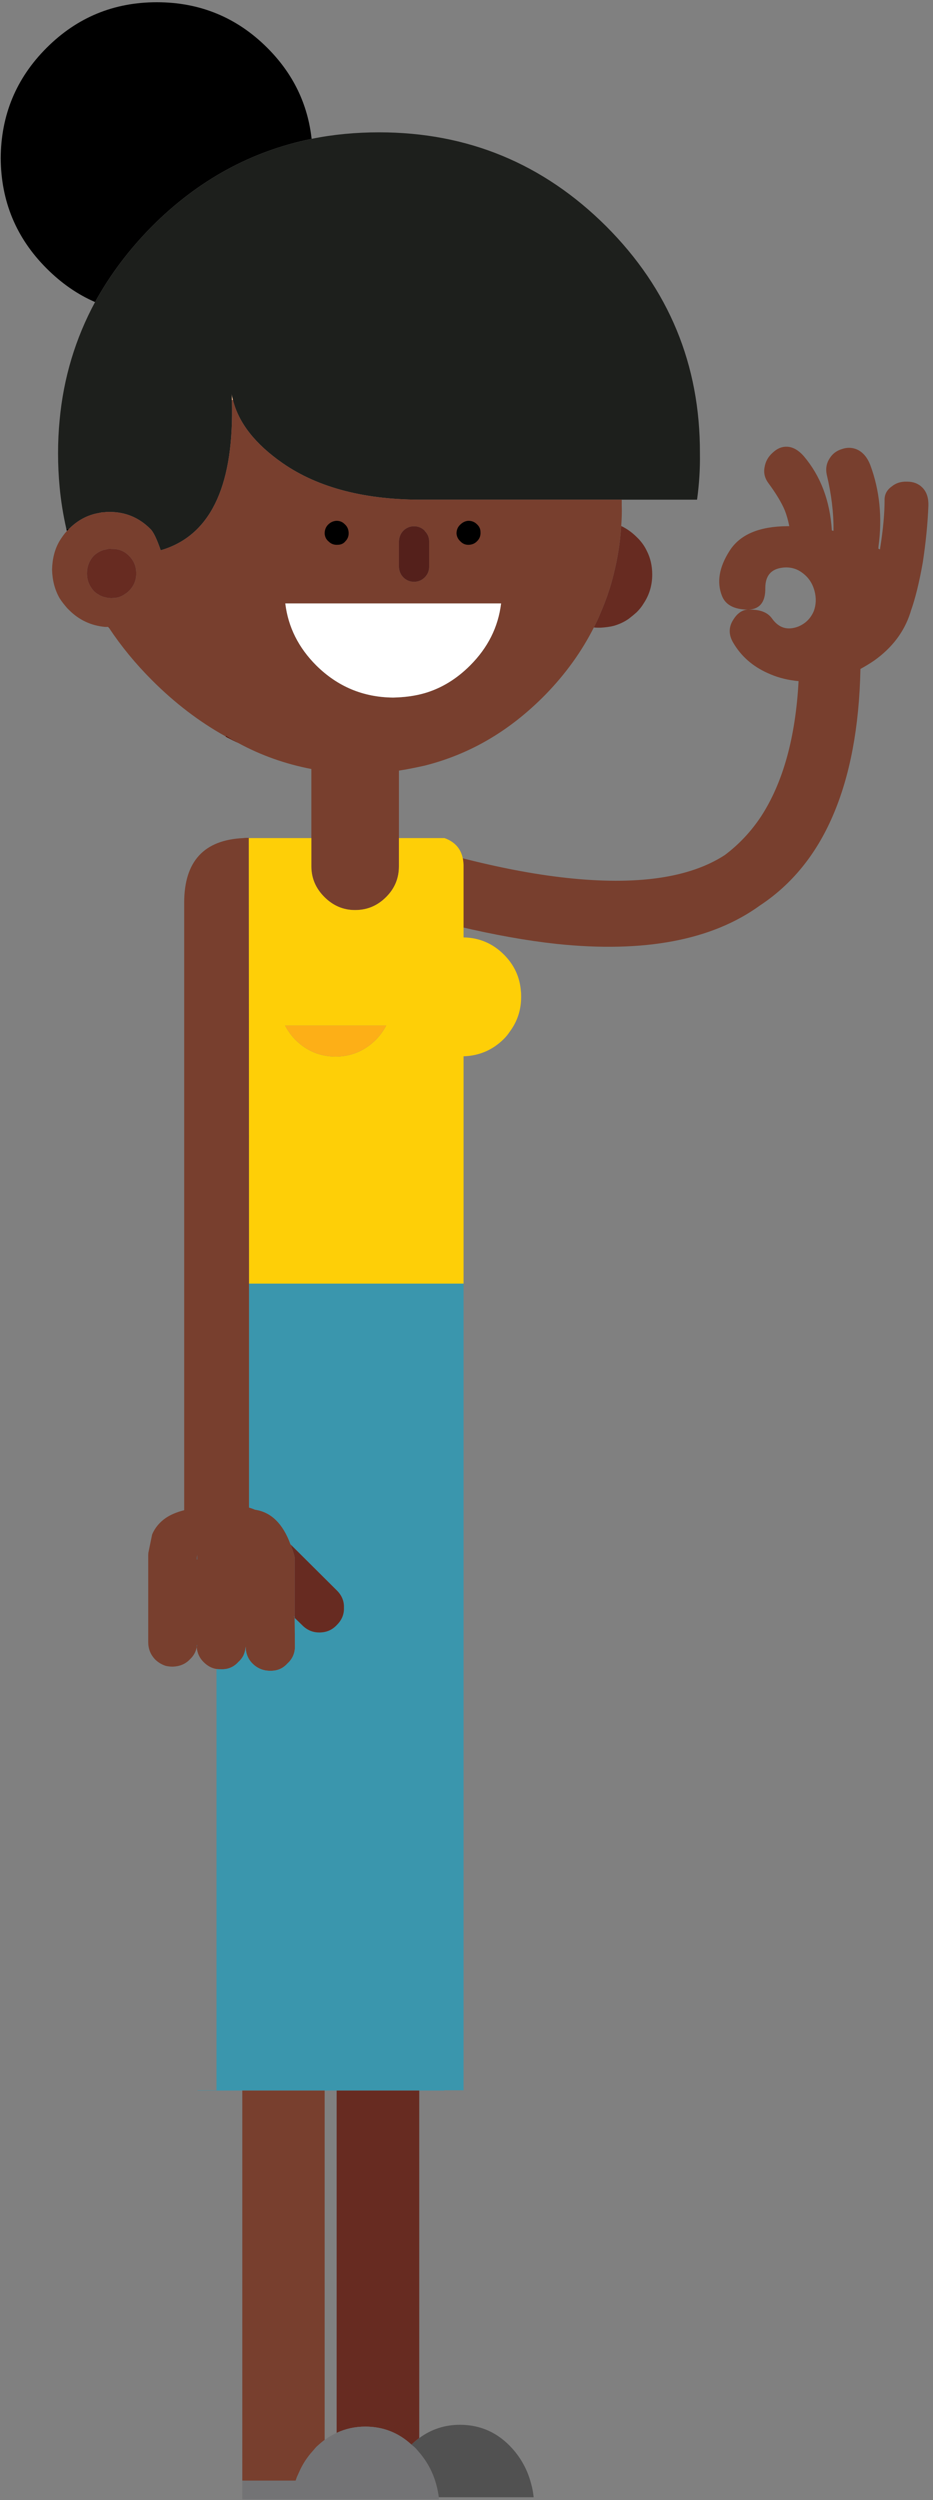 <?xml version="1.0" encoding="UTF-8" standalone="no"?>
<!DOCTYPE svg PUBLIC "-//W3C//DTD SVG 1.1//EN" "http://www.w3.org/Graphics/SVG/1.1/DTD/svg11.dtd">
<svg width="100%" height="100%" viewBox="0 0 199 533" version="1.1" xmlns="http://www.w3.org/2000/svg" xmlns:xlink="http://www.w3.org/1999/xlink" xml:space="preserve" style="fill-rule:evenodd;clip-rule:evenodd;stroke-linejoin:round;stroke-miterlimit:1.414;">
    <rect x="0" y="0" width="199" height="533" fill="#808080" stroke="none"/>
    <g transform="matrix(1,0,0,1,-1160,-39)">
        <g transform="matrix(1,0,0,1,0,-162)">
            <g id="Female-2-OK-Hand" transform="matrix(1,0,0,1,1098.91,-26.567)">
                <path d="M224.971,330.554C226.67,332.853 227.82,334.802 228.469,336.352C228.869,337.351 229.169,338.451 229.419,339.65C229.419,339.7 229.419,339.7 229.419,339.75C229.269,339.75 229.119,339.75 228.969,339.75C222.972,339.8 218.873,341.55 216.674,345.048C214.475,348.497 213.925,351.695 215.075,354.594C215.824,356.544 217.674,357.493 220.573,357.543C219.423,357.593 218.373,358.293 217.524,359.642C216.474,361.242 216.474,362.891 217.474,364.59C219.173,367.489 221.622,369.638 224.871,371.088C226.62,371.887 228.519,372.437 230.569,372.687C230.818,372.737 231.118,372.737 231.418,372.787C230.769,384.882 228.07,394.478 223.421,401.626C221.272,404.874 218.673,407.623 215.675,409.872C208.128,414.77 196.832,416.37 181.788,414.72C174.941,413.971 167.394,412.521 159.047,410.372C158.897,410.322 158.697,410.322 158.547,410.272C158.647,410.722 158.697,411.272 158.747,411.872L158.747,425.016C158.847,425.066 158.947,425.066 159.047,425.116C166.494,426.866 173.391,428.115 179.839,428.815C198.531,430.764 212.976,428.015 223.172,420.618C229.919,416.17 235.117,409.823 238.665,401.626C242.364,393.129 244.363,382.633 244.613,370.188C245.613,369.639 246.612,369.039 247.562,368.389C251.41,365.64 253.959,362.242 255.259,358.193C255.309,358.093 255.309,357.993 255.359,357.843C256.308,355.194 257.158,351.746 257.908,347.498C258.557,343.249 258.957,339.201 259.107,335.402C259.157,333.753 258.757,332.454 257.808,331.504C256.958,330.654 255.858,330.255 254.559,330.255C253.26,330.205 252.16,330.554 251.26,331.304C250.211,332.054 249.711,333.053 249.761,334.303C249.761,337.052 249.461,340.301 248.861,344.149C248.811,344.299 248.811,344.449 248.811,344.599C248.761,344.649 248.761,344.649 248.761,344.699C248.611,344.649 248.511,344.549 248.411,344.499C248.461,344.349 248.461,344.249 248.461,344.099C249.311,337.902 248.711,332.104 246.712,326.706C246.112,325.157 245.213,324.057 244.013,323.457C242.964,322.957 241.814,322.908 240.665,323.307C239.515,323.657 238.665,324.307 238.066,325.257C237.366,326.306 237.166,327.456 237.416,328.705C238.415,332.904 238.915,336.902 238.865,340.65C238.865,340.7 238.865,340.7 238.865,340.75C238.715,340.7 238.615,340.7 238.515,340.65C238.116,334.303 236.116,329.055 232.518,324.807C231.418,323.557 230.219,322.858 228.969,322.808C227.82,322.758 226.82,323.207 225.87,324.107C224.921,324.957 224.371,325.956 224.171,327.156C223.921,328.405 224.221,329.555 224.971,330.555L224.971,330.554ZM232.218,349.696C233.517,350.646 234.367,351.895 234.817,353.545C235.217,355.044 235.167,356.494 234.667,357.843C234.017,359.392 232.918,360.492 231.368,361.142C229.019,362.041 227.17,361.442 225.721,359.392C224.771,358.093 223.172,357.493 220.822,357.543C223.172,357.393 224.371,355.894 224.321,352.945C224.321,350.346 225.521,348.897 227.97,348.597C229.519,348.397 230.968,348.747 232.218,349.696Z" style="fill:rgb(120,63,46);fill-rule:nonzero;"/>
                <path d="M71.027,284.796C64.524,278.293 61.3,270.456 61.244,261.284C61.3,252.113 64.524,244.275 71.027,237.772C77.53,231.269 85.368,228.045 94.539,228.045C103.71,228.045 111.603,231.269 118.107,237.772C123.61,243.275 126.722,249.723 127.556,257.171C114.716,259.783 103.377,265.953 93.539,275.792C88.592,280.794 84.534,286.186 81.366,291.967C77.641,290.355 74.195,287.965 71.027,284.796Z" style="fill-rule:nonzero;"/>
                <path d="M127.556,257.171C132.17,256.226 137.005,255.781 141.952,255.781C160.851,255.781 176.97,262.452 190.366,275.792C203.762,289.188 210.432,305.307 210.377,324.206C210.432,327.596 210.21,330.876 209.765,334.1L193.701,334.1L152.124,334.1C151.958,334.1 151.846,334.1 151.68,334.1C139.118,334.211 129.001,331.598 121.386,326.318C115.55,322.26 111.992,317.758 110.77,312.811C110.658,312.422 110.547,311.977 110.492,311.588C110.547,311.977 110.547,312.422 110.547,312.866C111.048,330.487 106.378,341.048 96.429,344.55C96.095,344.661 95.762,344.772 95.373,344.883C94.539,342.493 93.816,340.937 93.149,340.325C90.759,337.935 87.869,336.712 84.478,336.712C84.367,336.712 84.256,336.712 84.145,336.712C83.922,336.712 83.7,336.712 83.478,336.768C83.2,336.768 82.977,336.768 82.7,336.823C82.533,336.879 82.366,336.879 82.199,336.935C79.809,337.324 77.641,338.491 75.807,340.325L75.251,340.381C74.584,337.435 74.084,334.433 73.806,331.376C73.584,329.042 73.473,326.652 73.473,324.206C73.473,321.816 73.584,319.426 73.806,317.147C74.64,308.086 77.197,299.693 81.366,291.967C84.534,286.186 88.591,280.795 93.538,275.792C103.377,265.954 114.716,259.784 127.556,257.171Z" style="fill:rgb(29,31,28);fill-rule:nonzero;"/>
                <path d="M110.547,312.866L110.77,312.811C111.992,317.758 115.55,322.26 121.386,326.318C129.001,331.598 139.118,334.211 151.68,334.1L193.701,334.1C193.701,334.489 193.701,334.878 193.701,335.267C193.757,336.768 193.701,338.269 193.59,339.714C193.368,343.271 192.812,346.717 191.978,349.997C191.645,351.386 191.256,352.776 190.755,354.166L190.755,354.221C190.255,355.611 189.755,356.945 189.143,358.334C188.754,359.335 188.254,360.336 187.754,361.336C185.141,366.505 181.695,371.286 177.415,375.677C174.025,379.123 170.412,382.069 166.576,384.459C161.963,387.35 156.96,389.462 151.68,390.796C149.901,391.185 148.067,391.574 146.232,391.852L146.177,391.852L146.177,412.251C146.177,414.808 145.287,416.976 143.453,418.81C141.619,420.645 139.451,421.59 136.839,421.59L136.783,421.59C134.282,421.59 132.114,420.645 130.28,418.81C128.445,416.976 127.5,414.808 127.5,412.251L127.5,406.248L127.5,391.518C121.998,390.462 116.773,388.628 111.881,385.96C111.492,385.738 111.159,385.515 110.77,385.349C110.269,385.071 109.825,384.737 109.324,384.459L109.269,384.459L109.213,384.57C103.599,381.458 98.374,377.456 93.539,372.62C89.981,369.062 86.924,365.338 84.312,361.392L84.478,361.225C84.423,361.225 84.312,361.225 84.2,361.225L84.145,361.225C83.922,361.225 83.7,361.225 83.478,361.225C80.532,360.947 77.975,359.78 75.807,357.612C75.64,357.445 75.529,357.334 75.418,357.223C74.807,356.5 74.251,355.833 73.806,355.111C72.75,353.277 72.25,351.22 72.194,348.997C72.25,346.718 72.75,344.661 73.806,342.882C74.251,342.16 74.751,341.437 75.362,340.77C75.529,340.603 75.64,340.492 75.807,340.326C77.641,338.491 79.809,337.324 82.199,336.935C82.366,336.879 82.533,336.879 82.7,336.824C82.978,336.768 83.2,336.768 83.478,336.768C83.7,336.713 83.922,336.713 84.145,336.713C84.256,336.713 84.367,336.713 84.478,336.713C87.869,336.713 90.759,337.935 93.149,340.326C93.816,340.937 94.539,342.493 95.373,344.884C95.762,344.772 96.095,344.661 96.429,344.55C106.378,341.048 111.048,330.487 110.547,312.867L110.547,312.866ZM151.68,340.77L151.68,340.714C151.068,340.103 150.29,339.769 149.401,339.769C148.511,339.769 147.733,340.103 147.122,340.714C146.51,341.326 146.232,342.104 146.177,342.993L146.177,348.44C146.232,349.274 146.51,350.052 147.122,350.664C147.733,351.275 148.511,351.609 149.401,351.609C150.29,351.609 151.068,351.275 151.68,350.664C152.291,350.052 152.625,349.274 152.625,348.44L152.625,342.993C152.625,342.104 152.291,341.381 151.68,340.77ZM144.954,376.288C147.344,376.233 149.567,375.955 151.68,375.343C155.293,374.287 158.517,372.286 161.351,369.451C165.131,365.672 167.354,361.28 167.966,356.222L121.942,356.222C122.553,361.28 124.777,365.672 128.557,369.451C133.115,373.954 138.562,376.233 144.954,376.288ZM82.866,344.939C82.255,345.161 81.643,345.55 81.088,346.05C80.143,347.106 79.642,348.329 79.642,349.83C79.642,351.275 80.143,352.498 81.088,353.554C81.366,353.832 81.643,354.054 81.921,354.221C82.088,354.277 82.199,354.388 82.366,354.499C82.755,354.666 83.089,354.833 83.478,354.888C83.7,354.944 83.922,354.999 84.145,355.055C84.423,355.055 84.645,355.055 84.867,355.111C85.034,355.055 85.201,355.055 85.368,355.055L85.423,355.055C86.368,354.999 87.146,354.666 87.813,354.166C88.091,353.999 88.369,353.777 88.592,353.554C89.648,352.498 90.148,351.275 90.148,349.83C90.148,348.329 89.648,347.107 88.592,346.05C87.591,345.05 86.368,344.55 84.867,344.605C84.645,344.55 84.423,344.55 84.145,344.605C83.922,344.661 83.7,344.716 83.478,344.772C83.422,344.772 83.311,344.772 83.144,344.828C83.089,344.883 82.978,344.883 82.866,344.939Z" style="fill:rgb(120,63,46);fill-rule:nonzero;"/>
                <path d="M151.68,340.714L151.68,340.77C152.291,341.381 152.625,342.104 152.625,342.993L152.625,348.44C152.625,349.274 152.291,350.052 151.68,350.664C151.068,351.275 150.29,351.609 149.401,351.609C148.511,351.609 147.733,351.275 147.122,350.664C146.51,350.052 146.232,349.274 146.177,348.44L146.177,342.993C146.232,342.104 146.51,341.326 147.122,340.714C147.733,340.103 148.511,339.769 149.401,339.769C150.29,339.769 151.068,340.103 151.68,340.714Z" style="fill:rgb(84,32,27);fill-rule:nonzero;"/>
                <path d="M151.68,375.343C149.567,375.955 147.344,376.232 144.954,376.288C138.562,376.233 133.115,373.954 128.557,369.451C124.777,365.672 122.554,361.28 121.942,356.222L167.966,356.222C167.354,361.28 165.131,365.672 161.351,369.451C158.517,372.286 155.293,374.287 151.68,375.343Z" style="fill:white;fill-rule:nonzero;"/>
                <path d="M81.088,346.05C81.643,345.55 82.255,345.161 82.866,344.939C82.978,344.883 83.089,344.883 83.144,344.827C83.311,344.772 83.422,344.772 83.478,344.772C83.7,344.716 83.922,344.661 84.145,344.605C84.423,344.55 84.645,344.55 84.867,344.605C86.368,344.55 87.591,345.05 88.592,346.05C89.648,347.106 90.148,348.329 90.148,349.83C90.148,351.275 89.648,352.498 88.592,353.554C88.369,353.777 88.091,353.999 87.813,354.166C87.146,354.666 86.368,355 85.423,355.055L85.368,355.055C85.201,355.055 85.034,355.055 84.867,355.111C84.645,355.055 84.423,355.055 84.145,355.055C83.922,355 83.7,354.944 83.478,354.888C83.089,354.833 82.755,354.666 82.366,354.499C82.199,354.388 82.088,354.277 81.921,354.221C81.643,354.055 81.366,353.832 81.088,353.554C80.143,352.498 79.642,351.276 79.642,349.83C79.642,348.33 80.143,347.107 81.088,346.051L81.088,346.05Z" style="fill:rgb(103,43,33);fill-rule:nonzero;"/>
                <path d="M110.77,312.811L110.547,312.866C110.547,312.422 110.547,311.977 110.492,311.588C110.547,311.977 110.658,312.422 110.77,312.811Z" style="fill:rgb(255,189,145);fill-rule:nonzero;"/>
                <path d="M109.269,384.459L109.213,384.626L109.213,384.57L109.269,384.459Z" style="fill:rgb(255,189,145);fill-rule:nonzero;"/>
                <path d="M109.213,384.626L109.269,384.459L109.324,384.459C109.825,384.737 110.269,385.07 110.77,385.348C111.159,385.515 111.492,385.737 111.881,385.96C111.492,385.793 111.103,385.571 110.714,385.404C110.214,385.126 109.714,384.904 109.213,384.626Z" style="fill:rgb(91,19,2);fill-rule:nonzero;"/>
                <path d="M75.807,340.325C75.64,340.492 75.529,340.603 75.362,340.77C75.307,340.659 75.307,340.547 75.251,340.381L75.807,340.325Z" style="fill-rule:nonzero;"/>
                <path d="M84.2,361.225C84.312,361.225 84.423,361.225 84.478,361.225L84.312,361.391C84.256,361.336 84.256,361.28 84.2,361.225Z" style="fill:rgb(91,19,2);fill-rule:nonzero;"/>
                <path d="M114.216,406.192L114.16,406.248L114.16,406.192L114.216,406.192Z" style="fill:rgb(33,126,140);fill-rule:nonzero;"/>
                <path d="M112.993,406.248C113.382,406.192 113.771,406.192 114.16,406.192L114.16,406.248L114.216,501.242L114.216,548.988C114.661,549.1 115.105,549.266 115.494,549.433C118.885,549.933 121.442,552.379 123.054,556.826L122.387,556.103L123.054,556.826L123.165,556.993C123.22,557.104 123.276,557.215 123.276,557.382L123.276,557.493C123.443,557.826 123.554,558.16 123.665,558.549C123.721,558.716 123.776,558.938 123.832,559.105C123.943,559.494 123.999,559.883 123.943,560.328L123.943,572.223L123.721,572.223C123.776,572.278 123.888,572.39 123.943,572.501L123.999,578.615C123.999,580.06 123.443,581.283 122.387,582.228C121.442,583.284 120.275,583.784 118.829,583.784L118.718,583.784C117.273,583.784 115.995,583.284 114.938,582.228C113.994,581.283 113.493,580.06 113.493,578.615C113.438,579.338 113.271,579.949 112.993,580.561C112.715,581.061 112.382,581.505 111.937,581.895C111.103,582.84 109.991,583.395 108.713,583.451C108.602,583.451 108.491,583.451 108.38,583.451L108.213,583.451C107.879,583.451 107.546,583.451 107.268,583.395C106.212,583.229 105.322,582.728 104.489,581.895C103.655,581.061 103.155,580.005 103.043,578.726C103.099,578.56 103.099,578.448 103.155,578.337C103.099,578.282 103.099,578.282 103.043,578.282C103.043,578.448 103.043,578.56 103.043,578.726C102.877,579.727 102.376,580.616 101.598,581.339C100.653,582.339 99.43,582.84 97.985,582.895L97.874,582.895C97.374,582.895 96.929,582.84 96.429,582.728C95.595,582.451 94.817,582.006 94.15,581.339C93.205,580.338 92.705,579.116 92.705,577.67L92.705,559.439C92.705,559.272 92.705,559.105 92.705,558.938C92.76,558.883 92.76,558.827 92.705,558.772C92.983,557.438 93.261,556.104 93.539,554.714C94.15,553.269 95.15,552.102 96.429,551.212C97.485,550.49 98.819,549.934 100.375,549.545L100.375,420.033C100.375,411.196 104.6,406.638 112.993,406.249L112.993,406.248ZM103.043,559.994L103.155,560.05L103.155,559.438C103.155,559.327 103.155,559.216 103.155,559.105C103.099,559.383 103.099,559.661 103.043,559.994Z" style="fill:rgb(120,63,46);fill-rule:nonzero;"/>
                <path d="M103.155,560.05L103.043,559.994C103.099,559.661 103.099,559.383 103.155,559.105L103.155,560.05Z" style="fill:rgb(77,95,109);fill-rule:nonzero;"/>
                <path d="M127.5,406.248L127.5,412.251C127.5,414.808 128.445,416.976 130.28,418.81C132.114,420.644 134.282,421.589 136.783,421.589L136.839,421.589C139.451,421.589 141.619,420.644 143.453,418.81C145.287,416.976 146.177,414.808 146.177,412.251L146.177,406.248L155.904,406.248C158.517,407.193 159.851,409.083 159.962,411.918L159.962,427.426C163.297,427.481 166.187,428.704 168.577,431.094C170.745,433.262 171.968,435.875 172.19,438.876C172.246,439.265 172.246,439.654 172.246,440.099C172.246,442.934 171.412,445.38 169.8,447.547C169.467,448.048 169.078,448.548 168.577,449.048C166.187,451.438 163.297,452.661 159.962,452.772L159.962,501.242L114.216,501.242L114.16,406.248L127.5,406.248ZM121.886,446.213C122.498,447.325 123.221,448.381 124.165,449.326C126.556,451.66 129.39,452.828 132.67,452.828C135.949,452.828 138.784,451.66 141.174,449.326C142.119,448.381 142.897,447.325 143.453,446.213L121.887,446.213L121.886,446.213Z" style="fill:rgb(254,207,7);fill-rule:nonzero;"/>
                <path d="M124.165,449.326C123.221,448.381 122.498,447.325 121.886,446.213L143.453,446.213C142.897,447.325 142.119,448.381 141.174,449.326C138.784,451.66 135.949,452.828 132.67,452.828C129.39,452.828 126.556,451.66 124.165,449.326Z" style="fill:rgb(253,175,23);fill-rule:nonzero;"/>
                <path d="M114.216,501.241L159.962,501.241L159.962,673.219L155.848,673.219L155.848,673.275L150.512,673.275L132.892,673.275L130.335,673.275L112.771,673.275L103.21,673.275L103.21,673.219L107.268,673.219L107.268,583.395C107.546,583.451 107.879,583.451 108.213,583.451L108.713,583.451C109.991,583.395 111.103,582.839 111.937,581.894C112.382,581.505 112.715,581.061 112.993,580.56C113.271,579.949 113.438,579.338 113.493,578.615C113.493,580.06 113.993,581.283 114.938,582.228C115.995,583.284 117.273,583.784 118.718,583.784L118.829,583.784C120.275,583.784 121.442,583.284 122.387,582.228C123.443,581.283 123.999,580.06 123.999,578.615L123.943,572.501L125.833,574.335C126.778,575.169 127.89,575.614 129.168,575.614C130.669,575.614 131.892,575.113 132.892,574.057L132.948,574.002C134.004,572.946 134.504,571.723 134.448,570.333C134.504,568.943 134.004,567.721 132.948,566.664L123.054,556.826C121.442,552.379 118.885,549.934 115.494,549.433C115.105,549.267 114.66,549.1 114.216,548.989L114.216,501.242L114.216,501.241Z" style="fill:rgb(58,150,173);fill-rule:nonzero;"/>
                <path d="M123.943,560.328C123.999,559.883 123.943,559.494 123.832,559.105C123.776,558.938 123.721,558.716 123.665,558.549C123.554,558.16 123.443,557.826 123.276,557.493L123.276,557.382C123.276,557.215 123.221,557.104 123.165,556.993L123.054,556.826L132.948,566.664C134.004,567.72 134.504,568.943 134.449,570.333C134.504,571.722 134.004,572.945 132.948,574.001L132.892,574.057C131.892,575.113 130.669,575.613 129.168,575.613C127.89,575.613 126.778,575.169 125.833,574.335L123.943,572.501L123.943,572.223L123.943,560.328Z" style="fill:rgb(103,43,33);fill-rule:nonzero;"/>
                <path d="M123.054,556.826L122.387,556.103L123.054,556.826Z" style="fill:rgb(234,152,133);fill-rule:nonzero;"/>
                <path d="M103.043,578.281C103.099,578.281 103.099,578.281 103.155,578.337C103.099,578.448 103.099,578.559 103.043,578.726C103.043,578.559 103.043,578.448 103.043,578.281Z" style="fill:rgb(77,95,109);fill-rule:nonzero;"/>
                <path d="M123.721,572.223L123.943,572.223L123.943,572.501C123.888,572.389 123.776,572.278 123.721,572.223Z" style="fill:rgb(77,95,109);fill-rule:nonzero;"/>
                <path d="M190.755,354.166C191.256,352.776 191.645,351.386 191.978,349.997C192.812,346.717 193.368,343.271 193.59,339.714C194.757,340.27 195.869,341.048 196.87,342.048C197.815,342.938 198.537,343.938 199.037,344.994C199.816,346.495 200.205,348.218 200.205,350.052C200.205,352.331 199.593,354.388 198.37,356.222C197.981,356.889 197.481,357.501 196.87,358.112C196.592,358.335 196.369,358.557 196.091,358.779C195.814,359.002 195.536,359.224 195.258,359.446C194.257,360.169 193.145,360.669 191.978,361.003C191.089,361.225 190.144,361.336 189.143,361.392C189.088,361.392 188.977,361.392 188.865,361.392C188.476,361.392 188.143,361.392 187.754,361.336C188.254,360.336 188.754,359.335 189.143,358.335C189.755,356.945 190.255,355.611 190.755,354.221L190.755,354.166Z" style="fill:rgb(103,43,33);fill-rule:nonzero;"/>
                <path d="M112.771,673.275L130.335,673.275L130.335,747.758C129.724,748.202 129.168,748.703 128.557,749.258C128.334,749.536 128.112,749.759 127.89,750.037C126.611,751.426 125.611,752.983 124.888,754.65C124.721,755.039 124.555,755.373 124.388,755.762C124.332,755.984 124.221,756.206 124.165,756.429L112.771,756.429L112.771,673.275Z" style="fill:rgb(120,63,46);fill-rule:nonzero;"/>
                <path d="M132.892,673.275L150.512,673.275L150.512,747.369C149.957,747.758 149.401,748.258 148.845,748.758C146.066,746.201 142.786,744.923 139.006,744.923C136.839,744.923 134.782,745.368 132.892,746.257L132.892,673.275Z" style="fill:rgb(103,43,33);fill-rule:nonzero;"/>
                <path d="M130.502,747.647C131.28,747.091 132.058,746.646 132.892,746.257C134.782,745.368 136.839,744.923 139.006,744.923C142.786,744.923 146.066,746.201 148.845,748.758C149.345,749.147 149.79,749.536 150.179,750.037C152.124,752.204 153.458,754.65 154.181,757.429C154.403,758.263 154.57,759.097 154.681,759.986L154.681,760.431L112.771,760.431L112.771,756.429L124.165,756.429C124.221,756.207 124.332,755.984 124.388,755.762C124.555,755.373 124.721,755.039 124.888,754.65C125.611,752.983 126.611,751.426 127.89,750.037C128.112,749.759 128.334,749.536 128.557,749.259C129.168,748.703 129.724,748.202 130.335,747.758C130.391,747.702 130.446,747.647 130.502,747.647Z" style="fill:rgb(115,115,117);fill-rule:nonzero;"/>
                <path d="M148.845,748.758C149.401,748.258 149.957,747.758 150.512,747.369C153.069,745.479 155.96,744.534 159.184,744.534C163.575,744.534 167.299,746.201 170.356,749.592C172.301,751.76 173.635,754.261 174.358,757.04C174.636,757.985 174.803,758.93 174.914,759.986L154.681,759.986C154.57,759.097 154.403,758.263 154.181,757.429C153.458,754.65 152.124,752.205 150.179,750.037C149.79,749.536 149.345,749.147 148.845,748.758Z" style="fill:rgb(81,81,81);fill-rule:nonzero;"/>
                <path d="M154.681,760.431L154.681,759.986C154.681,760.153 154.681,760.264 154.681,760.431Z" style="fill:rgb(153,102,153);fill-rule:nonzero;"/>
                <path d="M131.058,339.436C131.558,338.935 132.114,338.658 132.837,338.602C133.559,338.602 134.115,338.824 134.615,339.325C135.116,339.769 135.393,340.325 135.449,341.048C135.505,341.77 135.282,342.437 134.782,342.938C134.393,343.438 133.837,343.716 133.115,343.716C132.392,343.771 131.725,343.549 131.225,343.049C130.669,342.604 130.391,342.048 130.335,341.326C130.335,340.603 130.558,339.936 131.058,339.436Z" style="fill-rule:nonzero;"/>
                <path d="M162.797,339.325C163.297,339.769 163.575,340.325 163.575,340.992C163.63,341.715 163.408,342.382 162.908,342.882C162.463,343.382 161.907,343.66 161.185,343.716C160.462,343.771 159.851,343.549 159.35,343.049C158.794,342.549 158.517,341.993 158.461,341.326C158.461,340.603 158.683,339.992 159.184,339.491C159.684,338.991 160.24,338.658 160.962,338.602C161.685,338.602 162.296,338.824 162.796,339.325L162.797,339.325Z" style="fill-rule:nonzero;"/>
            </g>
        </g>
    </g>
</svg>
